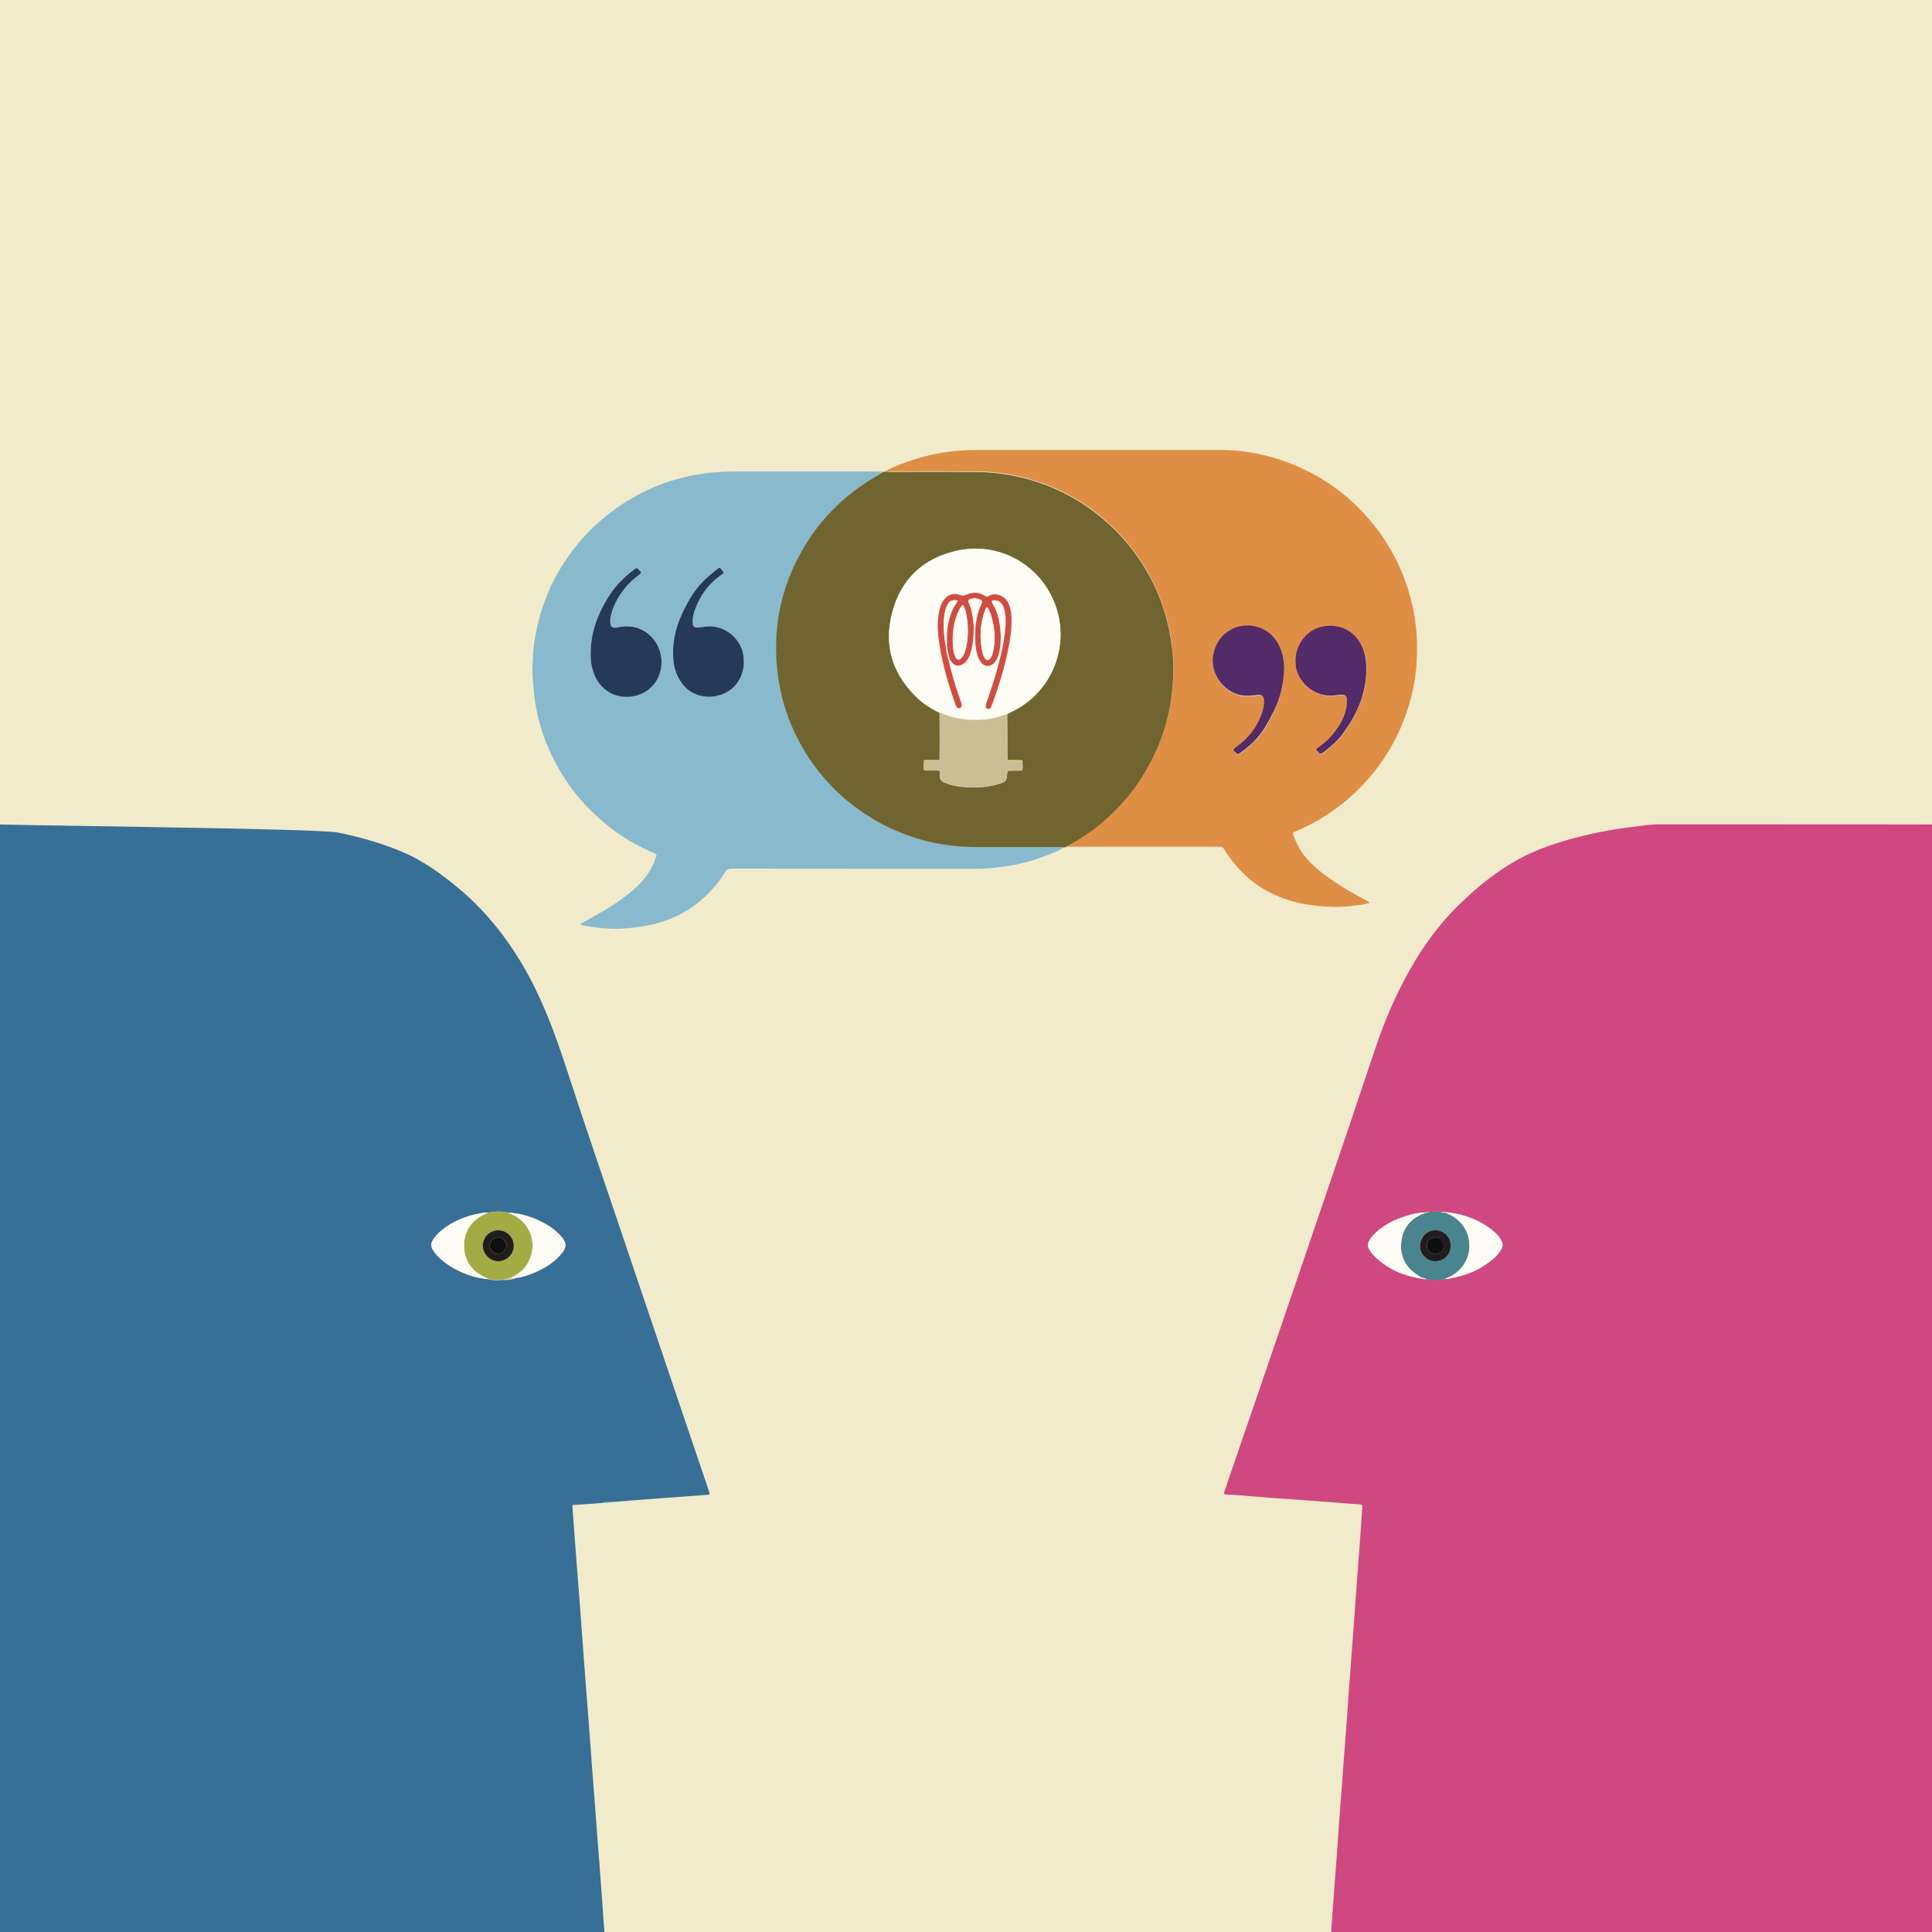 <?xml version="1.0" encoding="utf-8"?>
<!-- Generator: Adobe Illustrator 19.2.1, SVG Export Plug-In . SVG Version: 6.00 Build 0)  -->
<svg version="1.1" id="Layer_1" xmlns="http://www.w3.org/2000/svg" xmlns:xlink="http://www.w3.org/1999/xlink" x="0px" y="0px"
	 viewBox="0 0 960 960" style="enable-background:new 0 0 960 960;" xml:space="preserve">
<rect x="0" y="0" width="960" height="960" fill="#333333" stroke="none"/>
<style type="text/css">
	.st0{fill:#F1EBCB;}
	.st1{fill:#386F96;}
	.st2{fill:#CF4882;}
	.st3{fill:#DF8E45;}
	.st4{fill:#89B9CD;}
	.st5{fill:#706530;}
	.st6{fill:#C8BF96;}
	.st7{fill:#A3AB45;}
	.st8{fill:#FCFBF4;}
	.st9{fill:#49848F;}
	.st10{fill:#532B68;}
	.st11{fill:#253A59;}
	.st12{fill:#FDFDF5;}
	.st13{fill:#201D1C;}
	.st14{fill:#D14C42;}
	.st15{fill:#0E100F;}
</style>
<path class="st0" d="M734.7-11.4L734.7-11.4c-170.2,0-340.4,0-510.7,0h0c-77.5,0-154.9,0-232.4,0c0,137.3,0,274.6,0,411.8
	c0,52.8,0,106.7,0,159.5c0,137.4,0,274.8,0,412.2c78,0,156.1,0,234.1,0h0c170.2,0,340.4,0,510.7,0h0c77.5,0,154.9,0,232.4,0
	c0-60,0-229,0-411.8c0-52.8,0-106.7,0-159.5c0-183,0-352.2,0-412.2C890.8-11.4,812.7-11.4,734.7-11.4z"/>
<g>
	<path class="st1" d="M284.4,748.4c0.7,8.9,1.3,17.9,2,26.8c0.9,11.3,1.8,22.6,2.6,34c0.6,8.1,1.2,16.2,1.8,24.2
		c0.6,7.8,1.2,15.6,1.8,23.4c0.5,6.3,0.9,12.6,1.4,18.9c0.6,7.8,1.2,15.6,1.8,23.4c0.5,6.2,0.9,12.5,1.4,18.7
		c0.5,6.2,1,12.3,1.4,18.5c0.5,6,0.9,12.1,1.3,18.1c0.2,2.9,0.5,5.8,0.7,8.7c0.1,1.3,0.1,2.5,0.1,3.8c-55,0-257.7,0-312.7,0
		c0-185.9,0-371.7,0-557.6c10.9,0.9,169.3,2.2,180,4.4c11.7,2.4,23.2,5.7,34.2,10.6c7.6,3.5,14.4,8.2,21,13.3
		c19,14.6,32.9,33.2,43.3,54.7c6.3,13.1,11.1,26.7,15.6,40.5c9.5,29.2,19.5,58.2,29.3,87.3c8.2,24.2,16.3,48.3,24.5,72.5
		c5.4,16,10.9,32.1,16.3,48.1c0.7,2,0.7,2-1.5,2.1c-6.3,0.5-12.6,1-18.9,1.4c-6.1,0.5-12.2,0.9-18.3,1.4c-3.3,0.3-6.6,0.5-9.9,0.8
		c-1.5,0-3-0.2-4.4,0.4c-3.7,0.3-7.4,0.6-11.2,0.8c-0.9,0-1.8,0-2.7,0C284.8,747.7,284.4,747.8,284.4,748.4z M256.1,635.1
		c0.5,0.1,1.1,0,1.5-0.3c3.1-0.6,6-1.6,8.9-2.9c4.5-2.1,8.7-4.7,12-8.4c3.4-3.8,3.3-6.1-0.2-9.8c-2-2.1-4.3-3.9-6.9-5.4
		c-5.9-3.4-12.2-5.5-19-5.8c-3.2-0.7-6.4-0.6-9.6,0c-2.6,0-5.1,0.6-7.6,1.3c-6.1,1.6-11.7,4.2-16.5,8.4c-1.5,1.3-2.7,2.7-3.7,4.4
		c-0.8,1.5-0.8,2.9,0,4.3c0.8,1.3,1.7,2.5,2.8,3.6c2.5,2.5,5.4,4.5,8.5,6.2c5.3,2.8,10.9,4.6,16.8,5c2.4,0.7,4.7,0.4,7.1,0.3
		c2,0.1,3.9-0.1,5.8-0.7L256.1,635.1z"/>
	<path class="st2" d="M660.9,967c0.4-4.9,0.7-9.8,1.1-14.7c0.3-4.2,0.6-8.3,0.9-12.5c0.5-6.6,1-13.1,1.5-19.7
		c0.3-4.4,0.6-8.9,0.9-13.3c0.5-6.6,1-13.1,1.5-19.7c0.3-4.2,0.6-8.3,0.9-12.5c0.5-6.5,1-13,1.5-19.5c0.3-4.4,0.6-8.9,0.9-13.3
		c0.5-6.6,1-13.1,1.5-19.7c0.3-4.1,0.6-8.2,0.9-12.3c0.5-6.8,1-13.6,1.5-20.5c0.3-4,0.6-8.1,0.9-12.1c0.5-6.8,1-13.5,1.5-20.3
		c0.2-2.6,0.3-5.3,0.5-8c0.1-0.9-0.2-1.3-1.2-1.4c-3.6-0.2-7.3-0.5-10.9-0.8c-6.7-0.5-13.4-1-20.1-1.5c-4.2-0.3-8.5-0.6-12.7-0.9
		c-6.2-0.5-12.4-1-18.7-1.5c-0.9-0.1-1.9-0.1-2.8-0.1c-2.6-0.1-2.6-0.1-1.8-2.5c1.9-5.5,3.8-11.1,5.7-16.6
		c5.4-15.6,10.7-31.3,16.1-46.9c7.7-22.6,15.4-45.1,23.1-67.7c10-29.2,19.9-58.5,29.7-87.8c5.1-15.3,11.6-30.1,20-44
		c6.4-10.6,13.9-20.3,22.9-28.8c8.4-8.1,17.5-15.4,27.7-21.1c8-4.5,16.7-7.6,25.5-10.1c10.6-3,21.4-5.1,32.4-6.4
		c3.8-0.5,7.6-1,11.5-1.2c0.5,0,144.3,0,144.8,0.1c0,185.7,0,371.4,0,557.2C913.4,967,715.5,967,660.9,967z M708,602.4
		c-3.1,0.1-6,0.8-9,1.7c-6,1.8-11.6,4.6-16.1,9.1c-1,1-2,2.2-2.6,3.5c-0.6,1.3-0.6,2.5,0,3.8c0.7,1.4,1.7,2.7,2.9,3.8
		c6.5,6.2,14.3,9.7,23.2,10.9c0.8,0.5,1.8,0.2,2.6,0.4c3,0.5,6,0.5,8.9-0.1c1.1,0,2.2-0.2,3.4-0.4c7.5-1.4,14.4-4.3,20.2-9.2
		c1.4-1.2,2.7-2.5,3.8-4.1c1.7-2.6,1.7-4-0.1-6.5c-1-1.4-2.2-2.7-3.6-3.8c-6.7-5.4-14.5-8.2-23-9.1c-1-0.6-2-0.2-3-0.3
		c-1.7-0.1-3.3-0.1-5,0C709.7,602.2,708.8,601.8,708,602.4z"/>
	<path class="st3" d="M439.8,234.3c4.1-2.4,8.5-4,13-5.5c7.9-2.7,16-4.3,24.3-4.9c2.7-0.2,5.4-0.3,8.2-0.3c40.3,0,80.6,0,120.8,0
		c14.1,0,27.7,3.1,40.5,9c11.8,5.4,22.2,12.9,31,22.4c12.9,13.9,21.1,30.1,24.8,48.7c1.7,8.5,2,17.2,1.5,25.8
		c-0.7,11.2-3.5,22-8,32.3c-5.2,11.9-12.5,22.3-21.9,31.4c-8.5,8.2-18.2,14.7-29,19.4c-0.5,0.2-1,0.5-1.5,0.6
		c-1,0.3-1.1,0.9-0.8,1.8c1.3,3.6,2.9,7,5.3,10c3.4,4.5,7.8,8,12.3,11.2c6,4.3,12.3,7.9,18.7,11.3c0.5,0.3,1.1,0.4,1.5,1.1
		c-2.2,0.8-4.5,1-6.7,1.3c-3.7,0.5-7.5,0.8-11.3,0.7c-11.3-0.2-22.2-2.2-32.3-7.5c-8-4.3-14.4-10.3-19.7-17.7
		c-0.8-1.1-1.6-2.3-2.3-3.5c-0.5-0.9-1.2-1.3-2.3-1.2c-0.5,0.1-0.9,0-1.4,0c-24.7,0-49.3,0-74,0c0-0.1-0.1-0.3-0.1-0.4
		c0.4-0.5,1-0.7,1.5-1c11.1-6,20.5-14,28.5-23.6c5.4-6.5,9.8-13.5,13.4-21.2c5.8-12.3,8.7-25.2,9.3-38.6c0.3-6.2-0.2-12.5-1.2-18.6
		c-2-12.5-6.3-24.1-12.7-35c-6.5-10.8-14.8-20.1-24.8-27.8c-7.8-6-16.3-10.7-25.5-14.1c-11-4.1-22.4-6.1-34.1-6.2
		c-14.2-0.1-28.4,0-42.7,0C441.3,234.4,440.6,234.4,439.8,234.3z M638.1,332.2c0-3.6-0.6-7.2-2.1-10.5c-3.3-7.4-10.2-11.4-18-10.5
		c-8,0.8-13.7,6.7-15.1,14.7c-1.9,10.6,7.6,21.6,19.2,20c1.1-0.1,2.1-0.3,3.2-0.3c2-0.1,2.9,0.7,2.9,2.7c0.1,2.4-0.4,4.6-1.2,6.8
		c-2.4,6.6-6.6,11.9-12.3,16.1c-2.2,1.6-2.2,1.7-0.2,3.5c0.5,0.4,0.8,0.5,1.4,0.1c3.4-2.6,6.7-5.2,9.5-8.5c3-3.6,5.1-7.6,7.2-11.7
		C636,347.4,637.9,340,638.1,332.2z M643.7,328.2c0,1.1,0.1,2.2,0.3,3.4c1.7,9,10.6,15.5,19.7,14.1c0.9-0.1,1.8-0.3,2.8-0.3
		c2-0.1,2.8,0.8,2.9,2.7c0,1.3-0.1,2.5-0.3,3.8c-1.2,5.6-4.2,10.3-7.9,14.5c-1.7,1.9-3.7,3.6-5.9,5.1c-1.5,1-1.4,1-0.2,2.3
		c0.1,0.1,0.2,0.2,0.3,0.3c0.7,0.9,1.3,0.8,2.1,0.1c3.7-2.9,7.2-5.9,10-9.6c6.6-9.1,11.1-19,11.5-30.4c0.2-4.2-0.1-8.2-1.8-12.1
		c-3.5-8.3-11.2-12.2-19.8-10.6C649.6,312.8,643.7,320,643.7,328.2z"/>
	<path class="st4" d="M528.9,421c-2.7,1.7-5.6,2.8-8.5,3.9c-7.4,3-15,4.9-22.9,5.9c-4.5,0.6-9,0.9-13.5,0.9
		c-40.1,0-80.1,0-120.2-0.1c-1.8,0-2.9,0.5-3.8,2.1c-2.3,3.9-5.2,7.4-8.4,10.6c-7.5,7.5-16.5,12.4-26.8,14.9
		c-4.6,1.1-9.2,1.7-13.9,2.1c-7,0.6-13.8-0.2-20.6-1.3c-0.7-0.1-1.3-0.3-2-0.6c0.3-0.8,1.1-0.9,1.7-1.2c7.6-4.1,15.1-8.4,21.9-13.7
		c5.2-4.1,9.8-8.6,12.5-14.7c0.5-1.2,1.1-2.4,1.5-3.7c0.5-1.5,0.5-1.6-1-2.2c-2.2-0.9-4.4-2-6.5-3.1c-7.6-3.8-14.5-8.6-20.8-14.3
		c-10.5-9.3-18.5-20.3-24.3-33c-3.5-7.6-5.9-15.6-7.3-23.9c-0.7-4.3-1-8.7-1.3-13c-0.3-3.9,0-7.8,0.2-11.7
		c0.4-6.4,1.7-12.7,3.4-18.9c2.7-9.5,6.7-18.5,12.2-26.7c4.9-7.5,10.7-14.3,17.6-20.3c7.1-6.2,14.8-11.3,23.2-15.3
		c7.8-3.7,16.1-6.3,24.6-7.8c6.1-1.1,12.2-1.6,18.4-1.6c24.1,0,48.1,0,72.2,0c0.9,0,1.7,0.1,2.6,0.1c-1.2,0.7-2.4,1.4-3.6,2.1
		c-16.7,9.7-29.7,23-38.6,40.1c-9.3,17.9-12.8,37-10.5,57.1c1.3,11.2,4.4,21.8,9.4,32c6.2,12.6,14.7,23.4,25.5,32.3
		c9.9,8.3,21,14.3,33.4,18.2c10,3.2,20.3,4.6,30.8,4.6c13.8,0,27.5,0,41.3,0C527.4,420.9,528.1,421,528.9,421z M293.5,324.3
		c0,2.2,0.1,4.4,0.5,6.5c1.1,5,3.3,9.3,7.5,12.3c9.1,6.7,24.4,2.4,26.9-10.9c2.2-11.9-7.6-23.7-21.4-20.6c-0.4,0.1-0.9,0.2-1.4,0.2
		c-1.5,0-2.2-0.6-2.3-2.1c-0.1-1.1,0-2.1,0.1-3.2c0.9-5.3,3.6-9.8,6.8-14c2.1-2.8,4.8-4.9,7.5-7.1c0.8-0.6,1.1-1.1,0.2-1.9
		c-0.2-0.1-0.3-0.3-0.4-0.4c-1.1-1.2-1.1-1.2-2.3-0.3c-5.2,3.9-9.7,8.5-13.1,14C296.9,305.3,293.6,314.3,293.5,324.3z M359.6,284.4
		c-0.4-0.5-0.7-0.9-1.1-1.4c-0.9-1.1-0.9-1.1-2-0.3c-1.7,1.4-3.4,2.7-5.1,4.2c-5.6,4.9-9.3,11.2-12.4,17.9
		c-3.4,7.4-5.1,15.2-4.4,23.4c0.4,4.2,1.7,8,4.3,11.4c7.1,9.5,21.3,8.2,27.4-0.2c3-4.1,3.8-8.7,3.1-13.6
		c-1.4-9.7-10.9-16.3-20.4-14.2c-0.7,0.2-1.4,0.2-2.2,0.2c-1.9,0-2.5-0.6-2.6-2.4c-0.1-2.1,0.3-4.1,1-6.1
		c2.5-7.1,6.8-12.9,12.8-17.4C358.6,285.5,359.2,285.1,359.6,284.4z"/>
	<path class="st5" d="M528.9,421c-0.7,0-1.5-0.1-2.2-0.1c-13.8,0-27.5,0-41.3,0c-10.5,0-20.8-1.4-30.8-4.6
		c-12.3-3.9-23.4-10-33.4-18.2c-10.8-9-19.3-19.8-25.5-32.3c-5-10.1-8.1-20.7-9.4-32c-2.3-20.1,1.1-39.2,10.5-57.1
		c8.9-17.1,21.9-30.4,38.6-40.1c1.2-0.7,2.4-1.4,3.6-2.1c0.3,0,0.5-0.1,0.8-0.1c0.7,0,1.5,0.1,2.2,0.1c14.2,0,28.4-0.1,42.7,0
		c11.7,0.1,23.1,2.1,34.1,6.2c9.2,3.4,17.7,8.1,25.5,14.1c10,7.7,18.3,16.9,24.8,27.8c6.5,10.8,10.7,22.5,12.7,35
		c1,6.2,1.5,12.4,1.2,18.6c-0.6,13.5-3.5,26.4-9.3,38.6c-3.6,7.6-8,14.7-13.4,21.2c-8,9.6-17.5,17.6-28.5,23.6
		c-0.5,0.3-1.1,0.5-1.5,1c-0.3,0.1-0.5,0.3-0.8,0.4C529.3,420.9,529.1,421,528.9,421z M466.9,354.4c0.1,7.7,0.1,15.4,0,23.1
		c-2,0-4,0-5.9,0.1c-0.6,0-1.3-0.2-1.9,0.3c0,1.2,0,2.4-0.1,3.6c0,0.9,0.3,1.3,1.3,1.3c1.7,0,3.3,0,5,0c1.7,0,1.9,0,1.7,1.8
		c-0.3,2.5,0.9,3.7,3,4.5c0.6,0.2,1.1,0.4,1.7,0.6c2.8,0.9,5.7,1.1,8.6,1.4c5.5,0.4,10.9,0,16.1-1.6c3.5-1.1,3.9-1.6,4.1-5.3
		c0-1.1,0.5-1.3,1.5-1.3c1.6,0,3.2,0,4.8,0c1.1,0,1.4-0.4,1.4-1.4c-0.1-1.1-0.1-2.3-0.1-3.4c-0.4-0.6-1.1-0.4-1.6-0.4
		c-1.9,0-3.8,0-5.8,0c0-0.9-0.1-1.7-0.1-2.6c0-6.7,0-13.5-0.1-20.2c0.7-0.4,1.4-0.7,2.1-1.1c17.2-8.1,26.9-26.7,23.8-45.4
		c-4-23.9-26.8-40-50.9-34.6c-16.7,3.7-27.9,14.2-32.2,30.8c-4.4,16.8,0.5,31.3,13.4,43.1c3,2.7,6.4,4.7,10,6.5
		C466.8,354.1,466.8,354.3,466.9,354.4z"/>
	<path class="st4" d="M299.1,746.8c1.4-0.6,2.9-0.4,4.4-0.4C302.1,747,300.6,746.9,299.1,746.8z"/>
	<path class="st4" d="M284.4,748.4c0-0.6,0.4-0.8,0.9-0.8c0.9,0,1.8,0,2.7,0C286.9,748.3,285.5,747.7,284.4,748.4z"/>
	<path class="st6" d="M529.5,420.9c0.3-0.1,0.5-0.3,0.8-0.4c0,0.1,0.1,0.3,0.1,0.4C530.2,420.9,529.9,420.9,529.5,420.9z"/>
	<path class="st7" d="M242.7,602.5c3.2-0.6,6.4-0.7,9.6,0c0.7,0.3,1.3,0.5,2,0.8c7.8,3.3,12,12,9.7,20.1c-1.5,5.4-4.9,9.1-10,11.3
		c-1.3,0.4-2.6,0.7-3.9,1.1c-2.4,0.2-4.8,0.4-7.1-0.3c-0.7-0.3-1.5-0.6-2.2-0.9c-6.4-3-10-8.1-10.2-15.1c-0.2-7.1,3.1-12.4,9.4-15.8
		C240.9,603.2,241.8,602.9,242.7,602.5z M255.3,619c0-4.2-3.5-7.7-7.7-7.7c-4.1,0-7.6,3.5-7.7,7.6c0,4.2,3.5,7.8,7.7,7.8
		C251.8,626.7,255.3,623.3,255.3,619z"/>
	<path class="st8" d="M242.7,602.5c-0.9,0.4-1.8,0.8-2.7,1.2c-6.3,3.4-9.6,8.7-9.4,15.8c0.2,7.1,3.9,12.1,10.2,15.1
		c0.7,0.3,1.4,0.6,2.2,0.9c-6-0.4-11.6-2.2-16.8-5c-3.1-1.6-6-3.6-8.5-6.2c-1.1-1.1-2-2.3-2.8-3.6c-0.8-1.5-0.8-2.9,0-4.3
		c1-1.7,2.2-3.1,3.7-4.4c4.8-4.2,10.4-6.8,16.5-8.4C237.6,603.1,240.1,602.4,242.7,602.5z"/>
	<path class="st8" d="M254,634.8c5.1-2.2,8.5-6,10-11.3c2.3-8.2-1.9-16.8-9.7-20.1c-0.7-0.3-1.3-0.6-2-0.8c6.8,0.4,13.1,2.5,19,5.8
		c2.6,1.4,4.9,3.2,6.9,5.4c3.5,3.8,3.6,6,0.2,9.8c-3.3,3.8-7.4,6.4-12,8.4c-2.8,1.3-5.8,2.3-8.9,2.9c-0.5-0.1-1.1-0.1-1.5,0.3
		c0,0-0.1,0-0.1,0C255.3,635,254.6,635.5,254,634.8z"/>
	<path class="st6" d="M254,634.8c0.5,0.8,1.3,0.2,1.9,0.4c-1.9,0.6-3.8,0.8-5.8,0.7C251.4,635.5,252.7,635.1,254,634.8z"/>
	<path class="st6" d="M256.1,635.1c0.4-0.4,1-0.4,1.5-0.3C257.1,635.1,256.6,635.2,256.1,635.1z"/>
	<path class="st9" d="M717.9,635.6c-3,0.6-6,0.6-8.9,0.1c-0.8-0.6-1.7-0.7-2.6-0.9c-0.6-0.3-1.2-0.6-1.7-1
		c-5.8-3.6-8.9-8.8-8.5-15.6c0.4-7.6,4.5-12.8,11.7-15.4c0.9-0.2,1.8-0.3,2.7-0.7c1.7-0.1,3.3-0.1,5,0c1,0.4,2,0.6,3,0.7
		c0.2,0.1,0.5,0.2,0.7,0.3c6.7,2.7,10.9,8.9,10.8,15.9c0,7.1-4.3,13.3-11.1,16C718.7,635.2,718.2,635.2,717.9,635.6z M720.8,618.9
		c0.2-3.9-3.1-7.5-7.6-7.6c-4.2,0-7.7,3.5-7.6,7.8c0,4.2,3.5,7.7,7.6,7.6C717.9,626.5,721,622.7,720.8,618.9z"/>
	<path class="st8" d="M717.9,635.6c0.3-0.4,0.8-0.4,1.2-0.6c6.8-2.7,11.1-8.9,11.1-16c0-7-4.2-13.2-10.8-15.9
		c-0.2-0.1-0.5-0.2-0.7-0.3c0-0.2,0-0.3,0-0.5c8.5,0.9,16.3,3.7,23,9.1c1.4,1.1,2.6,2.3,3.6,3.8c1.8,2.6,1.8,4,0.1,6.5
		c-1.1,1.5-2.3,2.9-3.8,4.1c-5.9,5-12.7,7.8-20.2,9.2C720.1,635.4,719,635.6,717.9,635.6z"/>
	<path class="st8" d="M707.9,602.8c-7.2,2.6-11.3,7.8-11.7,15.4c-0.4,6.8,2.7,12,8.5,15.6c0.6,0.3,1.1,0.7,1.7,1
		c0,0.2,0,0.3-0.1,0.5c-8.9-1.2-16.7-4.7-23.2-10.9c-1.1-1.1-2.1-2.4-2.9-3.8c-0.7-1.3-0.7-2.5,0-3.8c0.7-1.3,1.6-2.5,2.6-3.5
		c4.5-4.5,10.1-7.3,16.1-9.1c2.9-0.9,5.9-1.6,9-1.7C707.9,602.5,707.9,602.7,707.9,602.8z"/>
	<path class="st0" d="M706.3,635.3c0-0.2,0-0.3,0.1-0.5c0.9,0.2,1.8,0.4,2.6,0.9C708.1,635.5,707.1,635.8,706.3,635.3z"/>
	<path class="st6" d="M718.6,602.4c0,0.2,0,0.3,0,0.5c-1-0.1-2-0.4-3-0.7C716.6,602.2,717.7,601.8,718.6,602.4z"/>
	<path class="st6" d="M707.9,602.8c0-0.1,0-0.3,0-0.4c0.8-0.6,1.8-0.2,2.7-0.3C709.8,602.5,708.8,602.6,707.9,602.8z"/>
	<path class="st10" d="M638.1,332.2c-0.2,7.9-2.1,15.2-5.6,22.1c-2.1,4.1-4.2,8.1-7.2,11.7c-2.7,3.3-6,6-9.5,8.5
		c-0.5,0.4-0.9,0.3-1.4-0.1c-2-1.8-2-1.9,0.2-3.5c5.7-4.1,9.9-9.4,12.3-16.1c0.8-2.2,1.3-4.5,1.2-6.8c-0.1-1.9-1-2.8-2.9-2.7
		c-1.1,0.1-2.1,0.2-3.2,0.3c-11.6,1.6-21-9.4-19.2-20c1.4-8,7.2-13.8,15.1-14.7c7.7-0.8,14.6,3.1,18,10.5
		C637.5,325,638.1,328.6,638.1,332.2z"/>
	<path class="st10" d="M643.7,328.2c0-8.2,5.9-15.5,13.6-16.9c8.6-1.6,16.3,2.3,19.8,10.6c1.6,3.9,1.9,7.9,1.8,12.1
		c-0.4,11.5-4.9,21.4-11.5,30.4c-2.8,3.8-6.3,6.8-10,9.6c-0.8,0.7-1.5,0.8-2.1-0.1c-0.1-0.1-0.2-0.2-0.3-0.3
		c-1.3-1.3-1.3-1.3,0.2-2.3c2.1-1.5,4.1-3.1,5.9-5.1c3.8-4.2,6.8-8.9,7.9-14.5c0.3-1.2,0.3-2.5,0.3-3.8c0-1.9-0.9-2.8-2.9-2.7
		c-0.9,0-1.9,0.2-2.8,0.3c-9.1,1.4-18-5.1-19.7-14.1C643.8,330.5,643.7,329.4,643.7,328.2z"/>
	<path class="st11" d="M293.5,324.3c0.1-10,3.4-19,8.6-27.4c3.4-5.6,7.9-10.1,13.1-14c1.3-0.9,1.3-0.9,2.3,0.3
		c0.1,0.2,0.2,0.3,0.4,0.4c0.9,0.7,0.6,1.3-0.2,1.9c-2.7,2.1-5.4,4.3-7.5,7.1c-3.2,4.2-5.8,8.7-6.8,14c-0.2,1.1-0.2,2.1-0.1,3.2
		c0.1,1.5,0.8,2.1,2.3,2.1c0.5,0,0.9-0.1,1.4-0.2c13.8-3.1,23.6,8.8,21.4,20.6c-2.4,13.3-17.8,17.5-26.9,10.9
		c-4.2-3-6.4-7.3-7.5-12.3C293.5,328.6,293.5,326.5,293.5,324.3z"/>
	<path class="st11" d="M359.6,284.4c-0.3,0.8-1,1.1-1.6,1.5c-6.1,4.5-10.3,10.2-12.8,17.4c-0.7,2-1.1,4-1,6.1
		c0.1,1.9,0.7,2.5,2.6,2.4c0.7,0,1.4-0.1,2.2-0.2c9.5-2.1,19,4.6,20.4,14.2c0.7,5-0.2,9.5-3.1,13.6c-6.1,8.4-20.3,9.7-27.4,0.2
		c-2.5-3.4-3.9-7.2-4.3-11.4c-0.7-8.2,0.9-16,4.4-23.4c3.1-6.7,6.8-12.9,12.4-17.9c1.6-1.4,3.4-2.8,5.1-4.2c1.1-0.8,1.1-0.8,2,0.3
		C358.9,283.4,359.2,283.9,359.6,284.4z"/>
	<path class="st12" d="M466.7,354c-3.5-1.8-7-3.8-10-6.5c-12.9-11.7-17.8-26.2-13.4-43.1c4.3-16.6,15.4-27.1,32.2-30.8
		c24.1-5.3,46.9,10.8,50.9,34.6c3.1,18.7-6.6,37.3-23.8,45.4c-0.7,0.3-1.4,0.7-2.1,1.1c-0.6,0.2-1.1,0.3-1.7,0.5
		c-3.1,1.1-6.4,2-9.6,2.2c-7.6,0.6-15.1-0.2-22.1-3.5C466.9,354,466.8,354,466.7,354z M471.1,327.3c0.2,0,0.5,0,0.7,0
		c0.2,0.4,0.4,0.8,0.7,1.2c1.6,2.5,4,3,6.4,1.3c0.9-0.6,1.5-1.4,2.1-2.4c0.7-1.3,1.3-2.6,1.6-4c0.8-3,1.1-6.1,1.2-9.2
		c0.2,0,0.4,0,0.6,0c0,2,0,4,0.1,6c0.2,3,0.7,6,2.4,8.6c1.9,3,5.2,3.1,7.4,0.3c0.9-1.2,1.4-2.5,1.8-4c1.1-4,1.1-8.2,0.7-12.3
		c-0.4-4.4-1.5-8.6-3.8-12.5c-0.8-1.3-0.5-1.8,1.1-1.8c0.2,0,0.4,0,0.6,0.1c2.1,0.3,3.2,1.7,3.9,3.6c1,2.7,1.1,5.5,0.9,8.3
		c-0.3,4.8-1,9.5-2.1,14.2c-1.9,8.2-4.4,16.3-7.2,24.2c-0.3,0.7-0.6,1.5-0.6,2.3c0,0.7,0.4,1.1,1,1.3c0.6,0.2,1.1,0,1.4-0.5
		c0.3-0.4,0.5-0.9,0.7-1.4c3.2-8.9,6-18,8-27.3c1.1-5.3,2-10.6,1.7-16c-0.1-2.7-0.5-5.4-1.9-7.9c-1.8-3.3-6.3-4.9-9.4-2.9
		c-0.8,0.5-1.3,0.2-2-0.2c-2.9-1.8-6-1.9-9.1-0.5c-1,0.5-1.9,0.6-3,0.2c-3.5-1.3-6.6-0.2-8.6,3c-1,1.5-1.5,3.2-1.9,5
		c-1.2,5.7-0.7,11.4,0.2,17c1.6,9.9,4.4,19.5,7.8,29c0.2,0.5,0.3,1,0.6,1.5c0.4,0.6,0.9,0.9,1.7,0.6c0.7-0.3,1-0.9,0.9-1.6
		c-0.1-0.6-0.4-1.3-0.6-1.9C474.8,341.4,472.6,334.5,471.1,327.3z"/>
	<path class="st6" d="M467,354.1c7,3.3,14.5,4.1,22.1,3.5c3.3-0.3,6.5-1.1,9.6-2.2c0.6-0.2,1.1-0.4,1.7-0.5c0,6.7,0,13.5,0.1,20.2
		c0,0.9,0.1,1.7,0.1,2.6c0.5,0.6,1.2,0.3,1.9,0.4c1.8,0,3.7,0,5.5,0.1c0,1.1,0,2.3,0.1,3.4c0.1,1-0.3,1.5-1.4,1.4
		c-1.6-0.1-3.2,0-4.8,0c-1,0-1.4,0.2-1.5,1.3c-0.2,3.7-0.5,4.2-4.1,5.3c-5.3,1.6-10.7,2-16.1,1.6c-2.9-0.2-5.8-0.5-8.6-1.4
		c-0.6-0.2-1.1-0.4-1.7-0.6c-2.1-0.7-3.3-2-3-4.5c0.2-1.7,0-1.8-1.7-1.8c-1.7,0-3.3,0-5,0c-1,0-1.3-0.4-1.3-1.3
		c0.1-1.2,0.1-2.4,0.1-3.6c2.1,0,4.1,0,6.2,0c0.6,0,1.2,0.2,1.6-0.4c0.1-7.7,0.1-15.4,0-23.1C467,354.3,467,354.2,467,354.1z"/>
	<path class="st7" d="M466.9,377.5c-0.4,0.6-1,0.4-1.6,0.4c-2.1,0-4.2,0-6.2,0c0.6-0.5,1.3-0.3,1.9-0.3
		C463,377.5,464.9,377.5,466.9,377.5z"/>
	<path class="st7" d="M508,378c-1.8,0-3.7,0-5.5-0.1c-0.6,0-1.3,0.2-1.9-0.4c1.9,0,3.8,0,5.8,0C506.9,377.6,507.6,377.3,508,378z"/>
	<path class="st7" d="M467,354.1c0,0.1,0,0.2-0.1,0.4c-0.1-0.1-0.1-0.3-0.2-0.4C466.8,354,466.9,354,467,354.1z"/>
	<path class="st13" d="M255.3,619c0,4.2-3.5,7.7-7.7,7.7c-4.2,0-7.7-3.6-7.7-7.8c0-4.1,3.5-7.6,7.7-7.6
		C251.8,611.3,255.3,614.8,255.3,619z M247.5,614.8c-2.2,0-4.2,2-4.2,4.2c0,2.2,2.1,4.2,4.4,4.2c1.6,0.1,4.1-2.4,4-4.2
		C251.6,616.8,249.8,614.9,247.5,614.8z"/>
	<path class="st13" d="M720.8,618.9c0.2,3.9-2.8,7.7-7.6,7.8c-4.1,0.1-7.6-3.4-7.6-7.6c0-4.3,3.4-7.8,7.6-7.8
		C717.6,611.3,721,615,720.8,618.9z M709.1,619c-0.3,2.5,2.3,4.2,4.1,4.2c2.3-0.1,4.3-2.1,4.2-4.2c0-2.1-2-4.1-4.1-4.2
		C711.4,614.7,708.8,616.6,709.1,619z"/>
	<path class="st14" d="M483.8,314.1c-0.2,3.1-0.4,6.2-1.2,9.2c-0.4,1.4-0.9,2.8-1.6,4c-0.5,0.9-1.2,1.7-2.1,2.4
		c-2.4,1.7-4.9,1.3-6.4-1.3c-0.2-0.4-0.5-0.8-0.7-1.2c-0.5-2.1-1-4.2-1.3-6.4c0-2.2-0.1-4.5,0.1-6.7c0.5-5.5,1.8-10.7,5.2-15.2
		c0.1-0.1,0.1-0.4,0.1-0.5c-2.6-0.5-3.9,0.1-5.1,2.2c-0.7,1.2-1.1,2.5-1.3,3.9c-1,5.5-0.5,10.9,0.5,16.4c0.2,2.2,0.6,4.3,1.2,6.4
		c1.5,7.2,3.7,14.1,6.1,21c0.2,0.6,0.5,1.2,0.6,1.9c0.1,0.7-0.2,1.3-0.9,1.6c-0.8,0.3-1.3,0-1.7-0.6c-0.3-0.4-0.4-1-0.6-1.5
		c-3.4-9.5-6.2-19.1-7.8-29c-0.9-5.7-1.4-11.3-0.2-17c0.4-1.8,0.9-3.5,1.9-5c2-3.2,5.1-4.3,8.6-3c1.1,0.4,1.9,0.3,3-0.2
		c3.1-1.4,6.2-1.3,9.1,0.5c0.6,0.4,1.2,0.7,2,0.2c3.1-2,7.6-0.4,9.4,2.9c1.4,2.5,1.8,5.1,1.9,7.9c0.2,5.4-0.6,10.7-1.7,16
		c-1.9,9.3-4.8,18.4-8,27.3c-0.2,0.5-0.4,1-0.7,1.4c-0.3,0.4-0.8,0.7-1.4,0.5c-0.6-0.2-1-0.6-1-1.3c0-0.8,0.4-1.5,0.6-2.3
		c2.8-8,5.3-16,7.2-24.2c1.1-4.7,1.8-9.4,2.1-14.2c0.1-2.8,0-5.6-0.9-8.3c-0.7-1.9-1.7-3.3-3.9-3.6c-0.2,0-0.4-0.1-0.6-0.1
		c-1.6,0-1.9,0.5-1.1,1.8c2.3,3.8,3.4,8.1,3.8,12.5c0.4,4.1,0.4,8.2-0.7,12.3c-0.4,1.4-0.9,2.8-1.8,4c-2.2,2.8-5.5,2.8-7.4-0.3
		c-1.7-2.6-2.1-5.6-2.4-8.6c-0.1-2-0.1-4-0.1-6c0.1-0.4,0.2-0.8,0-1.3c0.4-4.1,1-8.2,2.8-12c1-2.1,0.9-2.4-1.3-3.1
		c-0.4-0.1-0.9-0.2-1.4-0.3c-0.3-0.2-0.6-0.2-0.9,0c-0.6,0.1-1.2,0.2-1.7,0.4c-0.8,0.2-1.2,0.6-0.7,1.5c0.9,1.7,1.4,3.6,1.7,5.4
		c0.5,2.7,0.7,5.3,0.9,8C483.8,313.3,483.8,313.7,483.8,314.1z M478.5,300.6c-1.3,1.1-2,2.6-2.6,4c-2.4,5.6-2.9,11.4-2.3,17.3
		c0.1,1.6,0.4,3.2,1.2,4.6c0.7,1.5,1.7,1.7,2.9,0.5c0.5-0.5,0.8-1,1.1-1.6c0.7-1.3,1.1-2.8,1.4-4.3c0.9-4.5,1-9.1,0.3-13.6
		C480.1,305.1,479.8,302.7,478.5,300.6z M490.4,301.6c-0.4,0.3-0.6,0.8-0.8,1.2c-2.7,7.2-3,14.5-1.3,21.9c0.2,0.9,0.6,1.8,1.2,2.5
		c0.8,1.1,1.6,1.1,2.4,0.1c0.8-0.9,1.2-2.1,1.5-3.2c1.4-5.9,1-11.7-0.7-17.5C492.2,304.8,491.6,303.1,490.4,301.6z"/>
	<path class="st0" d="M471.1,327.3c-0.6-2.1-1.1-4.2-1.2-6.4c0.2,0,0.4,0,0.6,0c0.2,2.2,0.7,4.3,1.3,6.4
		C471.6,327.3,471.3,327.3,471.1,327.3z"/>
	<path class="st0" d="M483.8,314.1c0-0.4,0-0.8,0-1.2c0.2,0,0.4,0,0.6,0c0.1,0.4,0.1,0.8,0,1.3C484.3,314.1,484,314.1,483.8,314.1z"
		/>
	<path class="st15" d="M247.5,614.8c2.2,0,4,2,4.2,4.2c0.1,1.9-2.4,4.3-4,4.2c-2.3-0.1-4.4-2-4.4-4.2
		C243.3,616.8,245.3,614.8,247.5,614.8z"/>
	<path class="st15" d="M709.1,619c-0.3-2.5,2.2-4.3,4.3-4.2c2.1,0.1,4,2,4.1,4.2c0,2.2-2,4.1-4.2,4.2
		C711.4,623.3,708.8,621.5,709.1,619z"/>
	<path class="st8" d="M478.5,300.6c1.3,2.2,1.7,4.5,2,6.9c0.7,4.6,0.6,9.1-0.3,13.6c-0.3,1.5-0.7,3-1.4,4.3
		c-0.3,0.6-0.7,1.2-1.1,1.6c-1.2,1.2-2.2,1-2.9-0.5c-0.7-1.4-1-3-1.2-4.6c-0.5-5.9,0-11.8,2.3-17.3
		C476.5,303.1,477.1,301.7,478.5,300.6z"/>
	<path class="st8" d="M490.4,301.6c1.2,1.5,1.8,3.2,2.3,5c1.6,5.8,2.1,11.6,0.7,17.5c-0.3,1.2-0.7,2.3-1.5,3.2c-0.9,1-1.6,1-2.4-0.1
		c-0.6-0.7-0.9-1.6-1.2-2.5c-1.7-7.4-1.4-14.7,1.3-21.9C489.8,302.4,490,301.9,490.4,301.6z"/>
	<path class="st8" d="M470.5,320.9c-0.2,0-0.4,0-0.6,0c-1-5.4-1.4-10.9-0.5-16.4c0.2-1.4,0.7-2.7,1.3-3.9c1.2-2.2,2.5-2.7,5.1-2.2
		c0,0.2,0,0.4-0.1,0.5c-3.4,4.5-4.6,9.8-5.2,15.2C470.4,316.4,470.6,318.6,470.5,320.9z"/>
	<path class="st12" d="M484.5,312.9c-0.2,0-0.4,0-0.6,0c-0.1-2.7-0.3-5.4-0.9-8c-0.4-1.9-0.8-3.7-1.7-5.4c-0.5-1-0.1-1.3,0.7-1.5
		c0.6-0.2,1.2-0.2,1.7-0.4c0.3,0.2,0.6,0.2,0.9,0c0.5,0.1,0.9,0.1,1.4,0.3c2.2,0.6,2.3,1,1.3,3.1
		C485.5,304.7,484.9,308.8,484.5,312.9z"/>
	<path class="st6" d="M484.6,297.5c-0.3,0.2-0.6,0.2-0.9,0C484,297.4,484.3,297.4,484.6,297.5z"/>
</g>
</svg>
